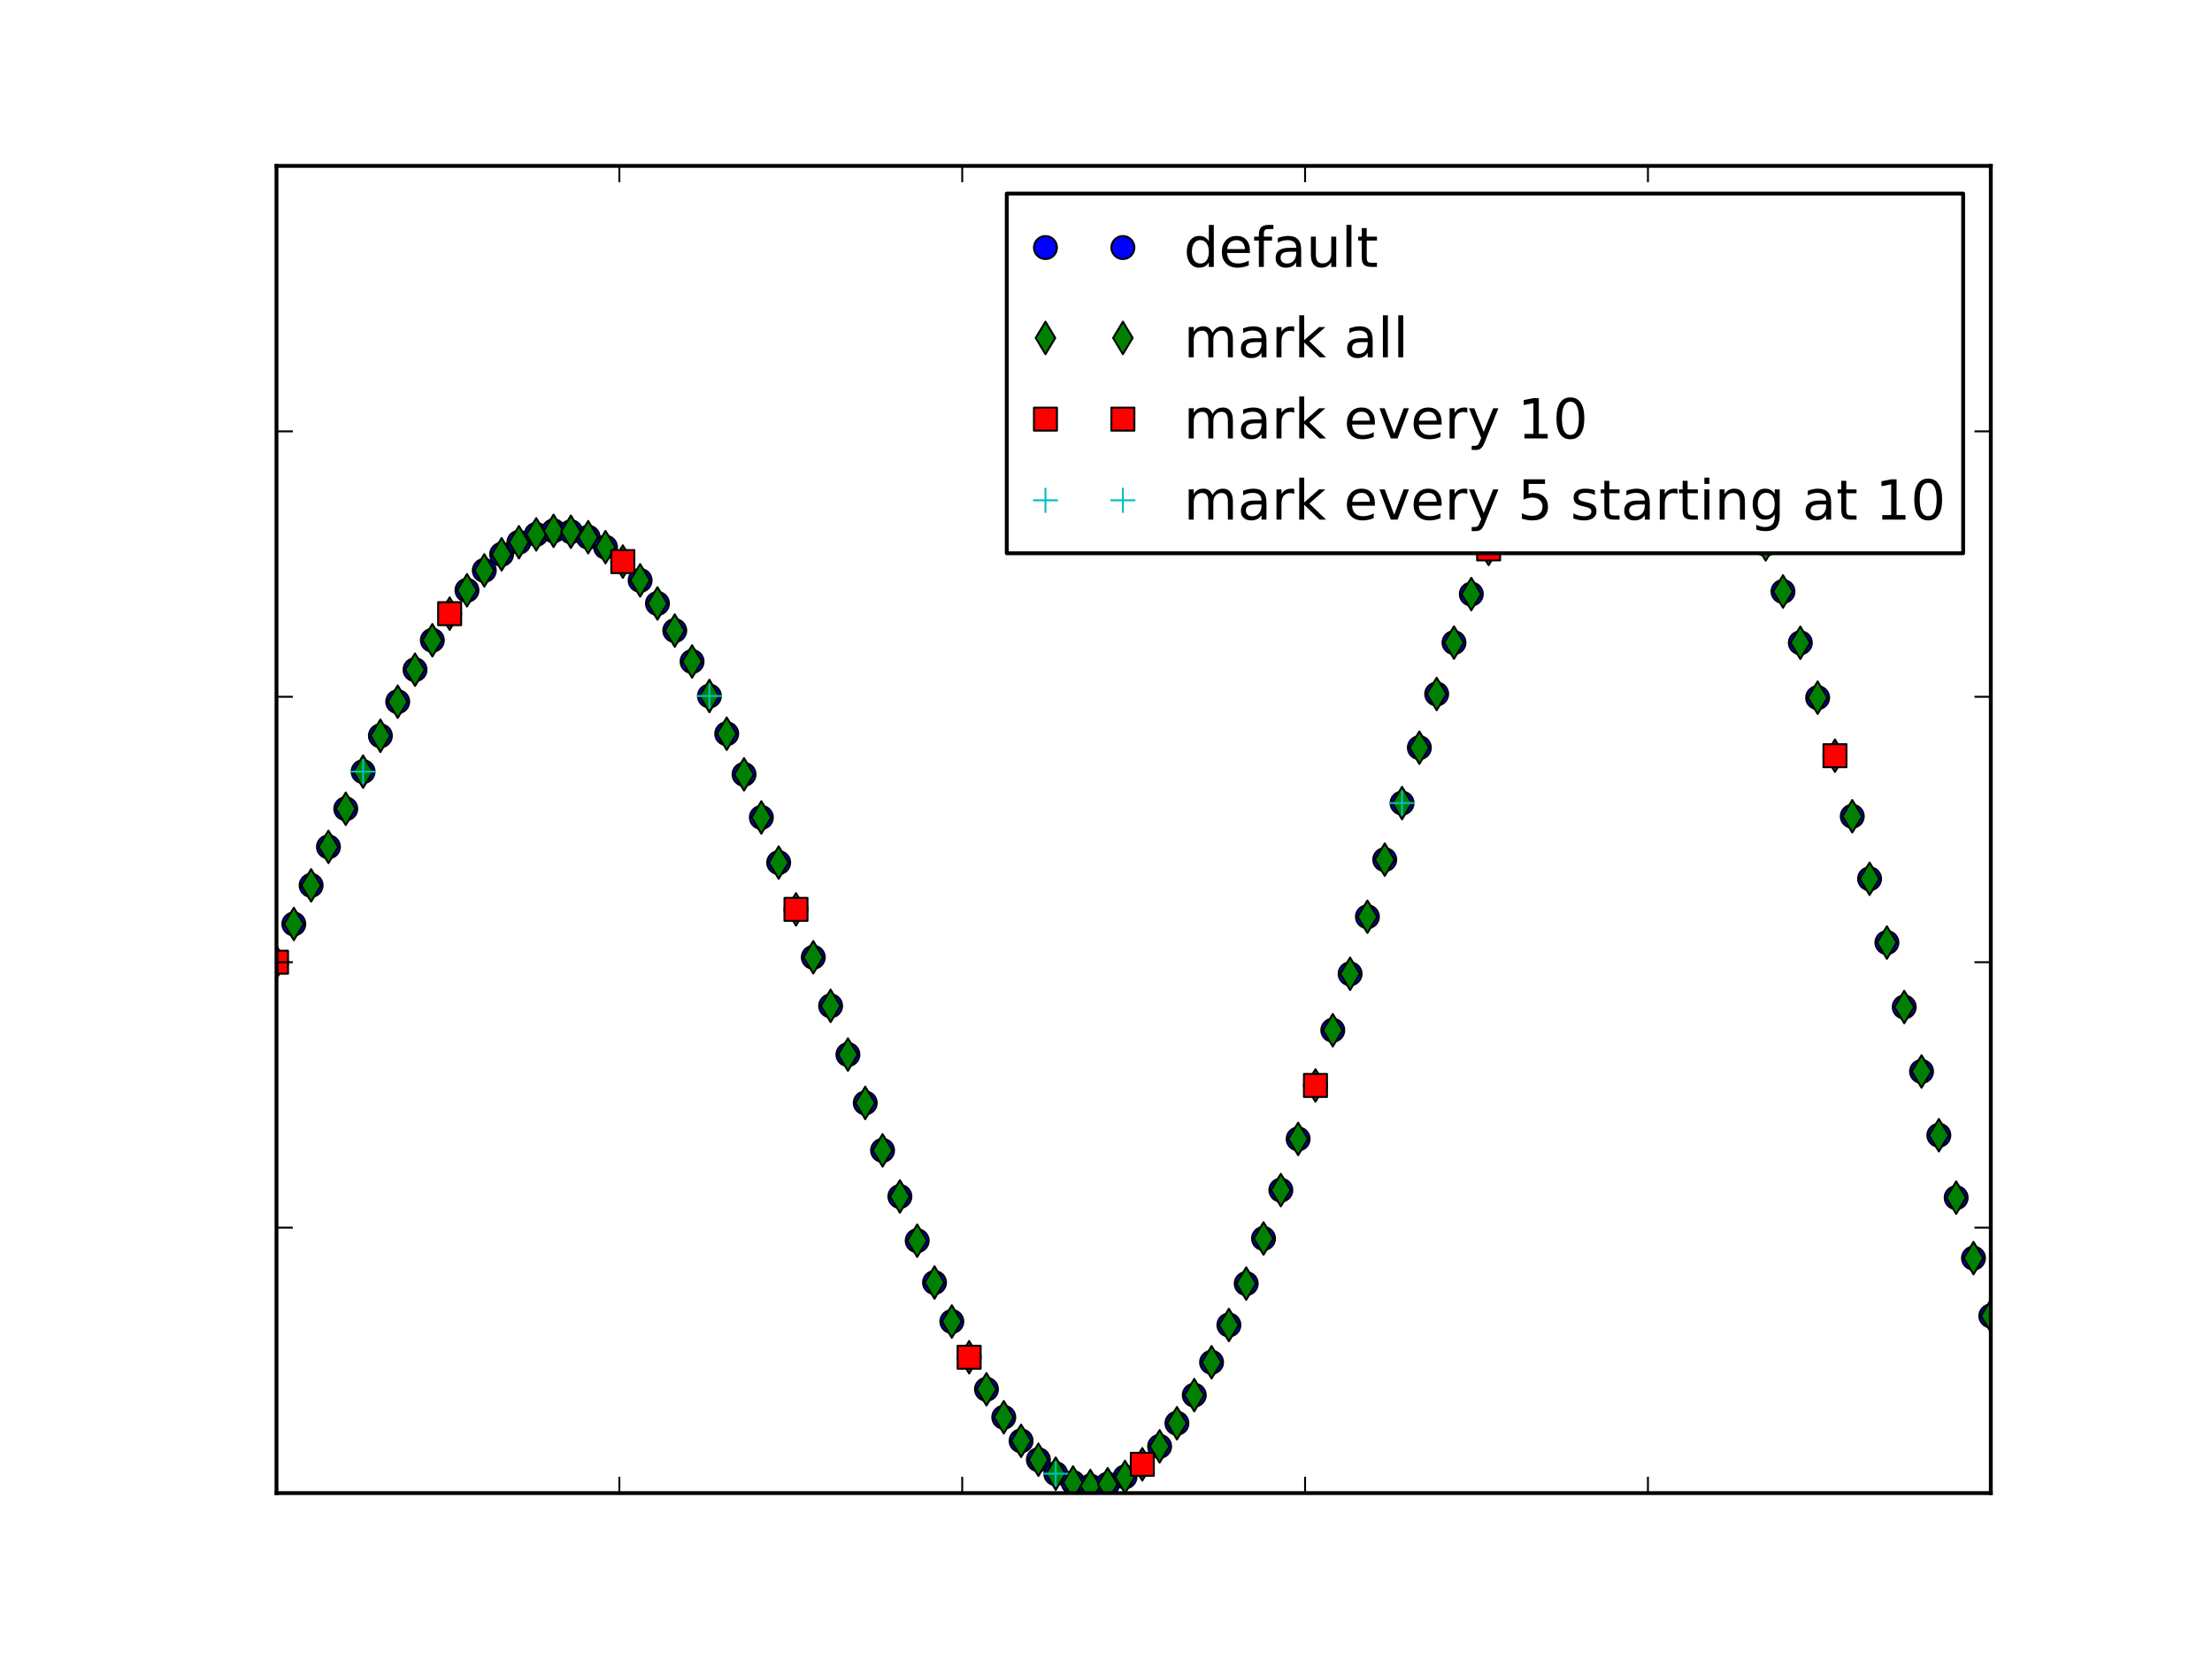 <?xml version="1.0" encoding="utf-8" standalone="no"?>
<!DOCTYPE svg PUBLIC "-//W3C//DTD SVG 1.1//EN"
  "http://www.w3.org/Graphics/SVG/1.1/DTD/svg11.dtd">
<!-- Created with matplotlib (http://matplotlib.org/) -->
<svg height="432pt" version="1.1" viewBox="0 0 576 432" width="576pt" xmlns="http://www.w3.org/2000/svg" xmlns:xlink="http://www.w3.org/1999/xlink">
 <defs>
  <style type="text/css">
*{stroke-linecap:square;stroke-linejoin:round;}
  </style>
 </defs>
 <g id="figure_1">
  <g id="patch_1">
   <path d="
M0 432
L576 432
L576 0
L0 0
z
" style="fill:#ffffff;"/>
  </g>
  <g id="axes_1">
   <g id="patch_2">
    <path d="
M72 388.8
L518.4 388.8
L518.4 43.2
L72 43.2
z
" style="fill:#ffffff;"/>
   </g>
   <g id="line2d_1">
    <defs>
     <path d="
M0 3
C0.796 3 1.559 2.684 2.121 2.121
C2.684 1.559 3 0.796 3 0
C3 -0.796 2.684 -1.559 2.121 -2.121
C1.559 -2.684 0.796 -3 0 -3
C-0.796 -3 -1.559 -2.684 -2.121 -2.121
C-2.684 -1.559 -3 -0.796 -3 0
C-3 0.796 -2.684 1.559 -2.121 2.121
C-1.559 2.684 -0.796 3 0 3
z
" id="m0f54036a79" style="stroke:#000000;stroke-linecap:butt;stroke-width:0.5;"/>
    </defs>
    <g clip-path="url(#p7ff5b81e1d)">
     <use style="fill:#0000ff;stroke:#000000;stroke-linecap:butt;stroke-width:0.5;" x="72.0" xlink:href="#m0f54036a79" y="250.56"/>
     <use style="fill:#0000ff;stroke:#000000;stroke-linecap:butt;stroke-width:0.5;" x="76.509" xlink:href="#m0f54036a79" y="240.604"/>
     <use style="fill:#0000ff;stroke:#000000;stroke-linecap:butt;stroke-width:0.5;" x="81.018" xlink:href="#m0f54036a79" y="230.554"/>
     <use style="fill:#0000ff;stroke:#000000;stroke-linecap:butt;stroke-width:0.5;" x="85.527" xlink:href="#m0f54036a79" y="220.519"/>
     <use style="fill:#0000ff;stroke:#000000;stroke-linecap:butt;stroke-width:0.5;" x="90.036" xlink:href="#m0f54036a79" y="210.608"/>
     <use style="fill:#0000ff;stroke:#000000;stroke-linecap:butt;stroke-width:0.5;" x="94.545" xlink:href="#m0f54036a79" y="200.932"/>
     <use style="fill:#0000ff;stroke:#000000;stroke-linecap:butt;stroke-width:0.5;" x="99.055" xlink:href="#m0f54036a79" y="191.6"/>
     <use style="fill:#0000ff;stroke:#000000;stroke-linecap:butt;stroke-width:0.5;" x="103.564" xlink:href="#m0f54036a79" y="182.719"/>
     <use style="fill:#0000ff;stroke:#000000;stroke-linecap:butt;stroke-width:0.5;" x="108.073" xlink:href="#m0f54036a79" y="174.393"/>
     <use style="fill:#0000ff;stroke:#000000;stroke-linecap:butt;stroke-width:0.5;" x="112.582" xlink:href="#m0f54036a79" y="166.722"/>
     <use style="fill:#0000ff;stroke:#000000;stroke-linecap:butt;stroke-width:0.5;" x="117.091" xlink:href="#m0f54036a79" y="159.799"/>
     <use style="fill:#0000ff;stroke:#000000;stroke-linecap:butt;stroke-width:0.5;" x="121.6" xlink:href="#m0f54036a79" y="153.711"/>
     <use style="fill:#0000ff;stroke:#000000;stroke-linecap:butt;stroke-width:0.5;" x="126.109" xlink:href="#m0f54036a79" y="148.537"/>
     <use style="fill:#0000ff;stroke:#000000;stroke-linecap:butt;stroke-width:0.5;" x="130.618" xlink:href="#m0f54036a79" y="144.347"/>
     <use style="fill:#0000ff;stroke:#000000;stroke-linecap:butt;stroke-width:0.5;" x="135.127" xlink:href="#m0f54036a79" y="141.202"/>
     <use style="fill:#0000ff;stroke:#000000;stroke-linecap:butt;stroke-width:0.5;" x="139.636" xlink:href="#m0f54036a79" y="139.15"/>
     <use style="fill:#0000ff;stroke:#000000;stroke-linecap:butt;stroke-width:0.5;" x="144.145" xlink:href="#m0f54036a79" y="138.232"/>
     <use style="fill:#0000ff;stroke:#000000;stroke-linecap:butt;stroke-width:0.5;" x="148.655" xlink:href="#m0f54036a79" y="138.472"/>
     <use style="fill:#0000ff;stroke:#000000;stroke-linecap:butt;stroke-width:0.5;" x="153.164" xlink:href="#m0f54036a79" y="139.887"/>
     <use style="fill:#0000ff;stroke:#000000;stroke-linecap:butt;stroke-width:0.5;" x="157.673" xlink:href="#m0f54036a79" y="142.478"/>
     <use style="fill:#0000ff;stroke:#000000;stroke-linecap:butt;stroke-width:0.5;" x="162.182" xlink:href="#m0f54036a79" y="146.234"/>
     <use style="fill:#0000ff;stroke:#000000;stroke-linecap:butt;stroke-width:0.5;" x="166.691" xlink:href="#m0f54036a79" y="151.132"/>
     <use style="fill:#0000ff;stroke:#000000;stroke-linecap:butt;stroke-width:0.5;" x="171.2" xlink:href="#m0f54036a79" y="157.136"/>
     <use style="fill:#0000ff;stroke:#000000;stroke-linecap:butt;stroke-width:0.5;" x="175.709" xlink:href="#m0f54036a79" y="164.198"/>
     <use style="fill:#0000ff;stroke:#000000;stroke-linecap:butt;stroke-width:0.5;" x="180.218" xlink:href="#m0f54036a79" y="172.256"/>
     <use style="fill:#0000ff;stroke:#000000;stroke-linecap:butt;stroke-width:0.5;" x="184.727" xlink:href="#m0f54036a79" y="181.24"/>
     <use style="fill:#0000ff;stroke:#000000;stroke-linecap:butt;stroke-width:0.5;" x="189.236" xlink:href="#m0f54036a79" y="191.065"/>
     <use style="fill:#0000ff;stroke:#000000;stroke-linecap:butt;stroke-width:0.5;" x="193.745" xlink:href="#m0f54036a79" y="201.64"/>
     <use style="fill:#0000ff;stroke:#000000;stroke-linecap:butt;stroke-width:0.5;" x="198.255" xlink:href="#m0f54036a79" y="212.863"/>
     <use style="fill:#0000ff;stroke:#000000;stroke-linecap:butt;stroke-width:0.5;" x="202.764" xlink:href="#m0f54036a79" y="224.622"/>
     <use style="fill:#0000ff;stroke:#000000;stroke-linecap:butt;stroke-width:0.5;" x="207.273" xlink:href="#m0f54036a79" y="236.802"/>
     <use style="fill:#0000ff;stroke:#000000;stroke-linecap:butt;stroke-width:0.5;" x="211.782" xlink:href="#m0f54036a79" y="249.279"/>
     <use style="fill:#0000ff;stroke:#000000;stroke-linecap:butt;stroke-width:0.5;" x="216.291" xlink:href="#m0f54036a79" y="261.925"/>
     <use style="fill:#0000ff;stroke:#000000;stroke-linecap:butt;stroke-width:0.5;" x="220.8" xlink:href="#m0f54036a79" y="274.609"/>
     <use style="fill:#0000ff;stroke:#000000;stroke-linecap:butt;stroke-width:0.5;" x="225.309" xlink:href="#m0f54036a79" y="287.198"/>
     <use style="fill:#0000ff;stroke:#000000;stroke-linecap:butt;stroke-width:0.5;" x="229.818" xlink:href="#m0f54036a79" y="299.56"/>
     <use style="fill:#0000ff;stroke:#000000;stroke-linecap:butt;stroke-width:0.5;" x="234.327" xlink:href="#m0f54036a79" y="311.561"/>
     <use style="fill:#0000ff;stroke:#000000;stroke-linecap:butt;stroke-width:0.5;" x="238.836" xlink:href="#m0f54036a79" y="323.072"/>
     <use style="fill:#0000ff;stroke:#000000;stroke-linecap:butt;stroke-width:0.5;" x="243.345" xlink:href="#m0f54036a79" y="333.965"/>
     <use style="fill:#0000ff;stroke:#000000;stroke-linecap:butt;stroke-width:0.5;" x="247.855" xlink:href="#m0f54036a79" y="344.121"/>
     <use style="fill:#0000ff;stroke:#000000;stroke-linecap:butt;stroke-width:0.5;" x="252.364" xlink:href="#m0f54036a79" y="353.423"/>
     <use style="fill:#0000ff;stroke:#000000;stroke-linecap:butt;stroke-width:0.5;" x="256.873" xlink:href="#m0f54036a79" y="361.766"/>
     <use style="fill:#0000ff;stroke:#000000;stroke-linecap:butt;stroke-width:0.5;" x="261.382" xlink:href="#m0f54036a79" y="369.052"/>
     <use style="fill:#0000ff;stroke:#000000;stroke-linecap:butt;stroke-width:0.5;" x="265.891" xlink:href="#m0f54036a79" y="375.192"/>
     <use style="fill:#0000ff;stroke:#000000;stroke-linecap:butt;stroke-width:0.5;" x="270.4" xlink:href="#m0f54036a79" y="380.111"/>
     <use style="fill:#0000ff;stroke:#000000;stroke-linecap:butt;stroke-width:0.5;" x="274.909" xlink:href="#m0f54036a79" y="383.744"/>
     <use style="fill:#0000ff;stroke:#000000;stroke-linecap:butt;stroke-width:0.5;" x="279.418" xlink:href="#m0f54036a79" y="386.039"/>
     <use style="fill:#0000ff;stroke:#000000;stroke-linecap:butt;stroke-width:0.5;" x="283.927" xlink:href="#m0f54036a79" y="386.959"/>
     <use style="fill:#0000ff;stroke:#000000;stroke-linecap:butt;stroke-width:0.5;" x="288.436" xlink:href="#m0f54036a79" y="386.48"/>
     <use style="fill:#0000ff;stroke:#000000;stroke-linecap:butt;stroke-width:0.5;" x="292.945" xlink:href="#m0f54036a79" y="384.593"/>
     <use style="fill:#0000ff;stroke:#000000;stroke-linecap:butt;stroke-width:0.5;" x="297.455" xlink:href="#m0f54036a79" y="381.302"/>
     <use style="fill:#0000ff;stroke:#000000;stroke-linecap:butt;stroke-width:0.5;" x="301.964" xlink:href="#m0f54036a79" y="376.629"/>
     <use style="fill:#0000ff;stroke:#000000;stroke-linecap:butt;stroke-width:0.5;" x="306.473" xlink:href="#m0f54036a79" y="370.608"/>
     <use style="fill:#0000ff;stroke:#000000;stroke-linecap:butt;stroke-width:0.5;" x="310.982" xlink:href="#m0f54036a79" y="363.288"/>
     <use style="fill:#0000ff;stroke:#000000;stroke-linecap:butt;stroke-width:0.5;" x="315.491" xlink:href="#m0f54036a79" y="354.734"/>
     <use style="fill:#0000ff;stroke:#000000;stroke-linecap:butt;stroke-width:0.5;" x="320.0" xlink:href="#m0f54036a79" y="345.023"/>
     <use style="fill:#0000ff;stroke:#000000;stroke-linecap:butt;stroke-width:0.5;" x="324.509" xlink:href="#m0f54036a79" y="334.244"/>
     <use style="fill:#0000ff;stroke:#000000;stroke-linecap:butt;stroke-width:0.5;" x="329.018" xlink:href="#m0f54036a79" y="322.5"/>
     <use style="fill:#0000ff;stroke:#000000;stroke-linecap:butt;stroke-width:0.5;" x="333.527" xlink:href="#m0f54036a79" y="309.903"/>
     <use style="fill:#0000ff;stroke:#000000;stroke-linecap:butt;stroke-width:0.5;" x="338.036" xlink:href="#m0f54036a79" y="296.577"/>
     <use style="fill:#0000ff;stroke:#000000;stroke-linecap:butt;stroke-width:0.5;" x="342.545" xlink:href="#m0f54036a79" y="282.653"/>
     <use style="fill:#0000ff;stroke:#000000;stroke-linecap:butt;stroke-width:0.5;" x="347.055" xlink:href="#m0f54036a79" y="268.271"/>
     <use style="fill:#0000ff;stroke:#000000;stroke-linecap:butt;stroke-width:0.5;" x="351.564" xlink:href="#m0f54036a79" y="253.576"/>
     <use style="fill:#0000ff;stroke:#000000;stroke-linecap:butt;stroke-width:0.5;" x="356.073" xlink:href="#m0f54036a79" y="238.717"/>
     <use style="fill:#0000ff;stroke:#000000;stroke-linecap:butt;stroke-width:0.5;" x="360.582" xlink:href="#m0f54036a79" y="223.848"/>
     <use style="fill:#0000ff;stroke:#000000;stroke-linecap:butt;stroke-width:0.5;" x="365.091" xlink:href="#m0f54036a79" y="209.122"/>
     <use style="fill:#0000ff;stroke:#000000;stroke-linecap:butt;stroke-width:0.5;" x="369.6" xlink:href="#m0f54036a79" y="194.693"/>
     <use style="fill:#0000ff;stroke:#000000;stroke-linecap:butt;stroke-width:0.5;" x="374.109" xlink:href="#m0f54036a79" y="180.714"/>
     <use style="fill:#0000ff;stroke:#000000;stroke-linecap:butt;stroke-width:0.5;" x="378.618" xlink:href="#m0f54036a79" y="167.334"/>
     <use style="fill:#0000ff;stroke:#000000;stroke-linecap:butt;stroke-width:0.5;" x="383.127" xlink:href="#m0f54036a79" y="154.696"/>
     <use style="fill:#0000ff;stroke:#000000;stroke-linecap:butt;stroke-width:0.5;" x="387.636" xlink:href="#m0f54036a79" y="142.937"/>
     <use style="fill:#0000ff;stroke:#000000;stroke-linecap:butt;stroke-width:0.5;" x="392.145" xlink:href="#m0f54036a79" y="132.187"/>
     <use style="fill:#0000ff;stroke:#000000;stroke-linecap:butt;stroke-width:0.5;" x="396.655" xlink:href="#m0f54036a79" y="122.565"/>
     <use style="fill:#0000ff;stroke:#000000;stroke-linecap:butt;stroke-width:0.5;" x="401.164" xlink:href="#m0f54036a79" y="114.18"/>
     <use style="fill:#0000ff;stroke:#000000;stroke-linecap:butt;stroke-width:0.5;" x="405.673" xlink:href="#m0f54036a79" y="107.13"/>
     <use style="fill:#0000ff;stroke:#000000;stroke-linecap:butt;stroke-width:0.5;" x="410.182" xlink:href="#m0f54036a79" y="101.497"/>
     <use style="fill:#0000ff;stroke:#000000;stroke-linecap:butt;stroke-width:0.5;" x="414.691" xlink:href="#m0f54036a79" y="97.352"/>
     <use style="fill:#0000ff;stroke:#000000;stroke-linecap:butt;stroke-width:0.5;" x="419.2" xlink:href="#m0f54036a79" y="94.749"/>
     <use style="fill:#0000ff;stroke:#000000;stroke-linecap:butt;stroke-width:0.5;" x="423.709" xlink:href="#m0f54036a79" y="93.727"/>
     <use style="fill:#0000ff;stroke:#000000;stroke-linecap:butt;stroke-width:0.5;" x="428.218" xlink:href="#m0f54036a79" y="94.31"/>
     <use style="fill:#0000ff;stroke:#000000;stroke-linecap:butt;stroke-width:0.5;" x="432.727" xlink:href="#m0f54036a79" y="96.503"/>
     <use style="fill:#0000ff;stroke:#000000;stroke-linecap:butt;stroke-width:0.5;" x="437.236" xlink:href="#m0f54036a79" y="100.297"/>
     <use style="fill:#0000ff;stroke:#000000;stroke-linecap:butt;stroke-width:0.5;" x="441.745" xlink:href="#m0f54036a79" y="105.664"/>
     <use style="fill:#0000ff;stroke:#000000;stroke-linecap:butt;stroke-width:0.5;" x="446.255" xlink:href="#m0f54036a79" y="112.562"/>
     <use style="fill:#0000ff;stroke:#000000;stroke-linecap:butt;stroke-width:0.5;" x="450.764" xlink:href="#m0f54036a79" y="120.929"/>
     <use style="fill:#0000ff;stroke:#000000;stroke-linecap:butt;stroke-width:0.5;" x="455.273" xlink:href="#m0f54036a79" y="130.692"/>
     <use style="fill:#0000ff;stroke:#000000;stroke-linecap:butt;stroke-width:0.5;" x="459.782" xlink:href="#m0f54036a79" y="141.759"/>
     <use style="fill:#0000ff;stroke:#000000;stroke-linecap:butt;stroke-width:0.5;" x="464.291" xlink:href="#m0f54036a79" y="154.025"/>
     <use style="fill:#0000ff;stroke:#000000;stroke-linecap:butt;stroke-width:0.5;" x="468.8" xlink:href="#m0f54036a79" y="167.373"/>
     <use style="fill:#0000ff;stroke:#000000;stroke-linecap:butt;stroke-width:0.5;" x="473.309" xlink:href="#m0f54036a79" y="181.674"/>
     <use style="fill:#0000ff;stroke:#000000;stroke-linecap:butt;stroke-width:0.5;" x="477.818" xlink:href="#m0f54036a79" y="196.785"/>
     <use style="fill:#0000ff;stroke:#000000;stroke-linecap:butt;stroke-width:0.5;" x="482.327" xlink:href="#m0f54036a79" y="212.557"/>
     <use style="fill:#0000ff;stroke:#000000;stroke-linecap:butt;stroke-width:0.5;" x="486.836" xlink:href="#m0f54036a79" y="228.832"/>
     <use style="fill:#0000ff;stroke:#000000;stroke-linecap:butt;stroke-width:0.5;" x="491.345" xlink:href="#m0f54036a79" y="245.446"/>
     <use style="fill:#0000ff;stroke:#000000;stroke-linecap:butt;stroke-width:0.5;" x="495.855" xlink:href="#m0f54036a79" y="262.229"/>
     <use style="fill:#0000ff;stroke:#000000;stroke-linecap:butt;stroke-width:0.5;" x="500.364" xlink:href="#m0f54036a79" y="279.01"/>
     <use style="fill:#0000ff;stroke:#000000;stroke-linecap:butt;stroke-width:0.5;" x="504.873" xlink:href="#m0f54036a79" y="295.615"/>
     <use style="fill:#0000ff;stroke:#000000;stroke-linecap:butt;stroke-width:0.5;" x="509.382" xlink:href="#m0f54036a79" y="311.873"/>
     <use style="fill:#0000ff;stroke:#000000;stroke-linecap:butt;stroke-width:0.5;" x="513.891" xlink:href="#m0f54036a79" y="327.612"/>
     <use style="fill:#0000ff;stroke:#000000;stroke-linecap:butt;stroke-width:0.5;" x="518.4" xlink:href="#m0f54036a79" y="342.668"/>
    </g>
   </g>
   <g id="line2d_2">
    <defs>
     <path d="
M-1.9984e-16 4.243
L2.546 0
L2.44249e-16 -4.243
L-2.546 -8.88178e-16
z
" id="m29be9c3875" style="stroke:#000000;stroke-linecap:butt;stroke-linejoin:miter;stroke-width:0.5;"/>
    </defs>
    <g clip-path="url(#p7ff5b81e1d)">
     <use style="fill:#008000;stroke:#000000;stroke-linecap:butt;stroke-linejoin:miter;stroke-width:0.5;" x="72.0" xlink:href="#m29be9c3875" y="250.56"/>
     <use style="fill:#008000;stroke:#000000;stroke-linecap:butt;stroke-linejoin:miter;stroke-width:0.5;" x="76.509" xlink:href="#m29be9c3875" y="240.604"/>
     <use style="fill:#008000;stroke:#000000;stroke-linecap:butt;stroke-linejoin:miter;stroke-width:0.5;" x="81.018" xlink:href="#m29be9c3875" y="230.554"/>
     <use style="fill:#008000;stroke:#000000;stroke-linecap:butt;stroke-linejoin:miter;stroke-width:0.5;" x="85.527" xlink:href="#m29be9c3875" y="220.519"/>
     <use style="fill:#008000;stroke:#000000;stroke-linecap:butt;stroke-linejoin:miter;stroke-width:0.5;" x="90.036" xlink:href="#m29be9c3875" y="210.608"/>
     <use style="fill:#008000;stroke:#000000;stroke-linecap:butt;stroke-linejoin:miter;stroke-width:0.5;" x="94.545" xlink:href="#m29be9c3875" y="200.932"/>
     <use style="fill:#008000;stroke:#000000;stroke-linecap:butt;stroke-linejoin:miter;stroke-width:0.5;" x="99.055" xlink:href="#m29be9c3875" y="191.6"/>
     <use style="fill:#008000;stroke:#000000;stroke-linecap:butt;stroke-linejoin:miter;stroke-width:0.5;" x="103.564" xlink:href="#m29be9c3875" y="182.719"/>
     <use style="fill:#008000;stroke:#000000;stroke-linecap:butt;stroke-linejoin:miter;stroke-width:0.5;" x="108.073" xlink:href="#m29be9c3875" y="174.393"/>
     <use style="fill:#008000;stroke:#000000;stroke-linecap:butt;stroke-linejoin:miter;stroke-width:0.5;" x="112.582" xlink:href="#m29be9c3875" y="166.722"/>
     <use style="fill:#008000;stroke:#000000;stroke-linecap:butt;stroke-linejoin:miter;stroke-width:0.5;" x="117.091" xlink:href="#m29be9c3875" y="159.799"/>
     <use style="fill:#008000;stroke:#000000;stroke-linecap:butt;stroke-linejoin:miter;stroke-width:0.5;" x="121.6" xlink:href="#m29be9c3875" y="153.711"/>
     <use style="fill:#008000;stroke:#000000;stroke-linecap:butt;stroke-linejoin:miter;stroke-width:0.5;" x="126.109" xlink:href="#m29be9c3875" y="148.537"/>
     <use style="fill:#008000;stroke:#000000;stroke-linecap:butt;stroke-linejoin:miter;stroke-width:0.5;" x="130.618" xlink:href="#m29be9c3875" y="144.347"/>
     <use style="fill:#008000;stroke:#000000;stroke-linecap:butt;stroke-linejoin:miter;stroke-width:0.5;" x="135.127" xlink:href="#m29be9c3875" y="141.202"/>
     <use style="fill:#008000;stroke:#000000;stroke-linecap:butt;stroke-linejoin:miter;stroke-width:0.5;" x="139.636" xlink:href="#m29be9c3875" y="139.15"/>
     <use style="fill:#008000;stroke:#000000;stroke-linecap:butt;stroke-linejoin:miter;stroke-width:0.5;" x="144.145" xlink:href="#m29be9c3875" y="138.232"/>
     <use style="fill:#008000;stroke:#000000;stroke-linecap:butt;stroke-linejoin:miter;stroke-width:0.5;" x="148.655" xlink:href="#m29be9c3875" y="138.472"/>
     <use style="fill:#008000;stroke:#000000;stroke-linecap:butt;stroke-linejoin:miter;stroke-width:0.5;" x="153.164" xlink:href="#m29be9c3875" y="139.887"/>
     <use style="fill:#008000;stroke:#000000;stroke-linecap:butt;stroke-linejoin:miter;stroke-width:0.5;" x="157.673" xlink:href="#m29be9c3875" y="142.478"/>
     <use style="fill:#008000;stroke:#000000;stroke-linecap:butt;stroke-linejoin:miter;stroke-width:0.5;" x="162.182" xlink:href="#m29be9c3875" y="146.234"/>
     <use style="fill:#008000;stroke:#000000;stroke-linecap:butt;stroke-linejoin:miter;stroke-width:0.5;" x="166.691" xlink:href="#m29be9c3875" y="151.132"/>
     <use style="fill:#008000;stroke:#000000;stroke-linecap:butt;stroke-linejoin:miter;stroke-width:0.5;" x="171.2" xlink:href="#m29be9c3875" y="157.136"/>
     <use style="fill:#008000;stroke:#000000;stroke-linecap:butt;stroke-linejoin:miter;stroke-width:0.5;" x="175.709" xlink:href="#m29be9c3875" y="164.198"/>
     <use style="fill:#008000;stroke:#000000;stroke-linecap:butt;stroke-linejoin:miter;stroke-width:0.5;" x="180.218" xlink:href="#m29be9c3875" y="172.256"/>
     <use style="fill:#008000;stroke:#000000;stroke-linecap:butt;stroke-linejoin:miter;stroke-width:0.5;" x="184.727" xlink:href="#m29be9c3875" y="181.24"/>
     <use style="fill:#008000;stroke:#000000;stroke-linecap:butt;stroke-linejoin:miter;stroke-width:0.5;" x="189.236" xlink:href="#m29be9c3875" y="191.065"/>
     <use style="fill:#008000;stroke:#000000;stroke-linecap:butt;stroke-linejoin:miter;stroke-width:0.5;" x="193.745" xlink:href="#m29be9c3875" y="201.64"/>
     <use style="fill:#008000;stroke:#000000;stroke-linecap:butt;stroke-linejoin:miter;stroke-width:0.5;" x="198.255" xlink:href="#m29be9c3875" y="212.863"/>
     <use style="fill:#008000;stroke:#000000;stroke-linecap:butt;stroke-linejoin:miter;stroke-width:0.5;" x="202.764" xlink:href="#m29be9c3875" y="224.622"/>
     <use style="fill:#008000;stroke:#000000;stroke-linecap:butt;stroke-linejoin:miter;stroke-width:0.5;" x="207.273" xlink:href="#m29be9c3875" y="236.802"/>
     <use style="fill:#008000;stroke:#000000;stroke-linecap:butt;stroke-linejoin:miter;stroke-width:0.5;" x="211.782" xlink:href="#m29be9c3875" y="249.279"/>
     <use style="fill:#008000;stroke:#000000;stroke-linecap:butt;stroke-linejoin:miter;stroke-width:0.5;" x="216.291" xlink:href="#m29be9c3875" y="261.925"/>
     <use style="fill:#008000;stroke:#000000;stroke-linecap:butt;stroke-linejoin:miter;stroke-width:0.5;" x="220.8" xlink:href="#m29be9c3875" y="274.609"/>
     <use style="fill:#008000;stroke:#000000;stroke-linecap:butt;stroke-linejoin:miter;stroke-width:0.5;" x="225.309" xlink:href="#m29be9c3875" y="287.198"/>
     <use style="fill:#008000;stroke:#000000;stroke-linecap:butt;stroke-linejoin:miter;stroke-width:0.5;" x="229.818" xlink:href="#m29be9c3875" y="299.56"/>
     <use style="fill:#008000;stroke:#000000;stroke-linecap:butt;stroke-linejoin:miter;stroke-width:0.5;" x="234.327" xlink:href="#m29be9c3875" y="311.561"/>
     <use style="fill:#008000;stroke:#000000;stroke-linecap:butt;stroke-linejoin:miter;stroke-width:0.5;" x="238.836" xlink:href="#m29be9c3875" y="323.072"/>
     <use style="fill:#008000;stroke:#000000;stroke-linecap:butt;stroke-linejoin:miter;stroke-width:0.5;" x="243.345" xlink:href="#m29be9c3875" y="333.965"/>
     <use style="fill:#008000;stroke:#000000;stroke-linecap:butt;stroke-linejoin:miter;stroke-width:0.5;" x="247.855" xlink:href="#m29be9c3875" y="344.121"/>
     <use style="fill:#008000;stroke:#000000;stroke-linecap:butt;stroke-linejoin:miter;stroke-width:0.5;" x="252.364" xlink:href="#m29be9c3875" y="353.423"/>
     <use style="fill:#008000;stroke:#000000;stroke-linecap:butt;stroke-linejoin:miter;stroke-width:0.5;" x="256.873" xlink:href="#m29be9c3875" y="361.766"/>
     <use style="fill:#008000;stroke:#000000;stroke-linecap:butt;stroke-linejoin:miter;stroke-width:0.5;" x="261.382" xlink:href="#m29be9c3875" y="369.052"/>
     <use style="fill:#008000;stroke:#000000;stroke-linecap:butt;stroke-linejoin:miter;stroke-width:0.5;" x="265.891" xlink:href="#m29be9c3875" y="375.192"/>
     <use style="fill:#008000;stroke:#000000;stroke-linecap:butt;stroke-linejoin:miter;stroke-width:0.5;" x="270.4" xlink:href="#m29be9c3875" y="380.111"/>
     <use style="fill:#008000;stroke:#000000;stroke-linecap:butt;stroke-linejoin:miter;stroke-width:0.5;" x="274.909" xlink:href="#m29be9c3875" y="383.744"/>
     <use style="fill:#008000;stroke:#000000;stroke-linecap:butt;stroke-linejoin:miter;stroke-width:0.5;" x="279.418" xlink:href="#m29be9c3875" y="386.039"/>
     <use style="fill:#008000;stroke:#000000;stroke-linecap:butt;stroke-linejoin:miter;stroke-width:0.5;" x="283.927" xlink:href="#m29be9c3875" y="386.959"/>
     <use style="fill:#008000;stroke:#000000;stroke-linecap:butt;stroke-linejoin:miter;stroke-width:0.5;" x="288.436" xlink:href="#m29be9c3875" y="386.48"/>
     <use style="fill:#008000;stroke:#000000;stroke-linecap:butt;stroke-linejoin:miter;stroke-width:0.5;" x="292.945" xlink:href="#m29be9c3875" y="384.593"/>
     <use style="fill:#008000;stroke:#000000;stroke-linecap:butt;stroke-linejoin:miter;stroke-width:0.5;" x="297.455" xlink:href="#m29be9c3875" y="381.302"/>
     <use style="fill:#008000;stroke:#000000;stroke-linecap:butt;stroke-linejoin:miter;stroke-width:0.5;" x="301.964" xlink:href="#m29be9c3875" y="376.629"/>
     <use style="fill:#008000;stroke:#000000;stroke-linecap:butt;stroke-linejoin:miter;stroke-width:0.5;" x="306.473" xlink:href="#m29be9c3875" y="370.608"/>
     <use style="fill:#008000;stroke:#000000;stroke-linecap:butt;stroke-linejoin:miter;stroke-width:0.5;" x="310.982" xlink:href="#m29be9c3875" y="363.288"/>
     <use style="fill:#008000;stroke:#000000;stroke-linecap:butt;stroke-linejoin:miter;stroke-width:0.5;" x="315.491" xlink:href="#m29be9c3875" y="354.734"/>
     <use style="fill:#008000;stroke:#000000;stroke-linecap:butt;stroke-linejoin:miter;stroke-width:0.5;" x="320.0" xlink:href="#m29be9c3875" y="345.023"/>
     <use style="fill:#008000;stroke:#000000;stroke-linecap:butt;stroke-linejoin:miter;stroke-width:0.5;" x="324.509" xlink:href="#m29be9c3875" y="334.244"/>
     <use style="fill:#008000;stroke:#000000;stroke-linecap:butt;stroke-linejoin:miter;stroke-width:0.5;" x="329.018" xlink:href="#m29be9c3875" y="322.5"/>
     <use style="fill:#008000;stroke:#000000;stroke-linecap:butt;stroke-linejoin:miter;stroke-width:0.5;" x="333.527" xlink:href="#m29be9c3875" y="309.903"/>
     <use style="fill:#008000;stroke:#000000;stroke-linecap:butt;stroke-linejoin:miter;stroke-width:0.5;" x="338.036" xlink:href="#m29be9c3875" y="296.577"/>
     <use style="fill:#008000;stroke:#000000;stroke-linecap:butt;stroke-linejoin:miter;stroke-width:0.5;" x="342.545" xlink:href="#m29be9c3875" y="282.653"/>
     <use style="fill:#008000;stroke:#000000;stroke-linecap:butt;stroke-linejoin:miter;stroke-width:0.5;" x="347.055" xlink:href="#m29be9c3875" y="268.271"/>
     <use style="fill:#008000;stroke:#000000;stroke-linecap:butt;stroke-linejoin:miter;stroke-width:0.5;" x="351.564" xlink:href="#m29be9c3875" y="253.576"/>
     <use style="fill:#008000;stroke:#000000;stroke-linecap:butt;stroke-linejoin:miter;stroke-width:0.5;" x="356.073" xlink:href="#m29be9c3875" y="238.717"/>
     <use style="fill:#008000;stroke:#000000;stroke-linecap:butt;stroke-linejoin:miter;stroke-width:0.5;" x="360.582" xlink:href="#m29be9c3875" y="223.848"/>
     <use style="fill:#008000;stroke:#000000;stroke-linecap:butt;stroke-linejoin:miter;stroke-width:0.5;" x="365.091" xlink:href="#m29be9c3875" y="209.122"/>
     <use style="fill:#008000;stroke:#000000;stroke-linecap:butt;stroke-linejoin:miter;stroke-width:0.5;" x="369.6" xlink:href="#m29be9c3875" y="194.693"/>
     <use style="fill:#008000;stroke:#000000;stroke-linecap:butt;stroke-linejoin:miter;stroke-width:0.5;" x="374.109" xlink:href="#m29be9c3875" y="180.714"/>
     <use style="fill:#008000;stroke:#000000;stroke-linecap:butt;stroke-linejoin:miter;stroke-width:0.5;" x="378.618" xlink:href="#m29be9c3875" y="167.334"/>
     <use style="fill:#008000;stroke:#000000;stroke-linecap:butt;stroke-linejoin:miter;stroke-width:0.5;" x="383.127" xlink:href="#m29be9c3875" y="154.696"/>
     <use style="fill:#008000;stroke:#000000;stroke-linecap:butt;stroke-linejoin:miter;stroke-width:0.5;" x="387.636" xlink:href="#m29be9c3875" y="142.937"/>
     <use style="fill:#008000;stroke:#000000;stroke-linecap:butt;stroke-linejoin:miter;stroke-width:0.5;" x="392.145" xlink:href="#m29be9c3875" y="132.187"/>
     <use style="fill:#008000;stroke:#000000;stroke-linecap:butt;stroke-linejoin:miter;stroke-width:0.5;" x="396.655" xlink:href="#m29be9c3875" y="122.565"/>
     <use style="fill:#008000;stroke:#000000;stroke-linecap:butt;stroke-linejoin:miter;stroke-width:0.5;" x="401.164" xlink:href="#m29be9c3875" y="114.18"/>
     <use style="fill:#008000;stroke:#000000;stroke-linecap:butt;stroke-linejoin:miter;stroke-width:0.5;" x="405.673" xlink:href="#m29be9c3875" y="107.13"/>
     <use style="fill:#008000;stroke:#000000;stroke-linecap:butt;stroke-linejoin:miter;stroke-width:0.5;" x="410.182" xlink:href="#m29be9c3875" y="101.497"/>
     <use style="fill:#008000;stroke:#000000;stroke-linecap:butt;stroke-linejoin:miter;stroke-width:0.5;" x="414.691" xlink:href="#m29be9c3875" y="97.352"/>
     <use style="fill:#008000;stroke:#000000;stroke-linecap:butt;stroke-linejoin:miter;stroke-width:0.5;" x="419.2" xlink:href="#m29be9c3875" y="94.749"/>
     <use style="fill:#008000;stroke:#000000;stroke-linecap:butt;stroke-linejoin:miter;stroke-width:0.5;" x="423.709" xlink:href="#m29be9c3875" y="93.727"/>
     <use style="fill:#008000;stroke:#000000;stroke-linecap:butt;stroke-linejoin:miter;stroke-width:0.5;" x="428.218" xlink:href="#m29be9c3875" y="94.31"/>
     <use style="fill:#008000;stroke:#000000;stroke-linecap:butt;stroke-linejoin:miter;stroke-width:0.5;" x="432.727" xlink:href="#m29be9c3875" y="96.503"/>
     <use style="fill:#008000;stroke:#000000;stroke-linecap:butt;stroke-linejoin:miter;stroke-width:0.5;" x="437.236" xlink:href="#m29be9c3875" y="100.297"/>
     <use style="fill:#008000;stroke:#000000;stroke-linecap:butt;stroke-linejoin:miter;stroke-width:0.5;" x="441.745" xlink:href="#m29be9c3875" y="105.664"/>
     <use style="fill:#008000;stroke:#000000;stroke-linecap:butt;stroke-linejoin:miter;stroke-width:0.5;" x="446.255" xlink:href="#m29be9c3875" y="112.562"/>
     <use style="fill:#008000;stroke:#000000;stroke-linecap:butt;stroke-linejoin:miter;stroke-width:0.5;" x="450.764" xlink:href="#m29be9c3875" y="120.929"/>
     <use style="fill:#008000;stroke:#000000;stroke-linecap:butt;stroke-linejoin:miter;stroke-width:0.5;" x="455.273" xlink:href="#m29be9c3875" y="130.692"/>
     <use style="fill:#008000;stroke:#000000;stroke-linecap:butt;stroke-linejoin:miter;stroke-width:0.5;" x="459.782" xlink:href="#m29be9c3875" y="141.759"/>
     <use style="fill:#008000;stroke:#000000;stroke-linecap:butt;stroke-linejoin:miter;stroke-width:0.5;" x="464.291" xlink:href="#m29be9c3875" y="154.025"/>
     <use style="fill:#008000;stroke:#000000;stroke-linecap:butt;stroke-linejoin:miter;stroke-width:0.5;" x="468.8" xlink:href="#m29be9c3875" y="167.373"/>
     <use style="fill:#008000;stroke:#000000;stroke-linecap:butt;stroke-linejoin:miter;stroke-width:0.5;" x="473.309" xlink:href="#m29be9c3875" y="181.674"/>
     <use style="fill:#008000;stroke:#000000;stroke-linecap:butt;stroke-linejoin:miter;stroke-width:0.5;" x="477.818" xlink:href="#m29be9c3875" y="196.785"/>
     <use style="fill:#008000;stroke:#000000;stroke-linecap:butt;stroke-linejoin:miter;stroke-width:0.5;" x="482.327" xlink:href="#m29be9c3875" y="212.557"/>
     <use style="fill:#008000;stroke:#000000;stroke-linecap:butt;stroke-linejoin:miter;stroke-width:0.5;" x="486.836" xlink:href="#m29be9c3875" y="228.832"/>
     <use style="fill:#008000;stroke:#000000;stroke-linecap:butt;stroke-linejoin:miter;stroke-width:0.5;" x="491.345" xlink:href="#m29be9c3875" y="245.446"/>
     <use style="fill:#008000;stroke:#000000;stroke-linecap:butt;stroke-linejoin:miter;stroke-width:0.5;" x="495.855" xlink:href="#m29be9c3875" y="262.229"/>
     <use style="fill:#008000;stroke:#000000;stroke-linecap:butt;stroke-linejoin:miter;stroke-width:0.5;" x="500.364" xlink:href="#m29be9c3875" y="279.01"/>
     <use style="fill:#008000;stroke:#000000;stroke-linecap:butt;stroke-linejoin:miter;stroke-width:0.5;" x="504.873" xlink:href="#m29be9c3875" y="295.615"/>
     <use style="fill:#008000;stroke:#000000;stroke-linecap:butt;stroke-linejoin:miter;stroke-width:0.5;" x="509.382" xlink:href="#m29be9c3875" y="311.873"/>
     <use style="fill:#008000;stroke:#000000;stroke-linecap:butt;stroke-linejoin:miter;stroke-width:0.5;" x="513.891" xlink:href="#m29be9c3875" y="327.612"/>
     <use style="fill:#008000;stroke:#000000;stroke-linecap:butt;stroke-linejoin:miter;stroke-width:0.5;" x="518.4" xlink:href="#m29be9c3875" y="342.668"/>
    </g>
   </g>
   <g id="line2d_3">
    <defs>
     <path d="
M-3 3
L3 3
L3 -3
L-3 -3
z
" id="m4f1de7e098" style="stroke:#000000;stroke-linecap:butt;stroke-linejoin:miter;stroke-width:0.5;"/>
    </defs>
    <g clip-path="url(#p7ff5b81e1d)">
     <use style="fill:#ff0000;stroke:#000000;stroke-linecap:butt;stroke-linejoin:miter;stroke-width:0.5;" x="72.0" xlink:href="#m4f1de7e098" y="250.56"/>
     <use style="fill:#ff0000;stroke:#000000;stroke-linecap:butt;stroke-linejoin:miter;stroke-width:0.5;" x="117.091" xlink:href="#m4f1de7e098" y="159.799"/>
     <use style="fill:#ff0000;stroke:#000000;stroke-linecap:butt;stroke-linejoin:miter;stroke-width:0.5;" x="162.182" xlink:href="#m4f1de7e098" y="146.234"/>
     <use style="fill:#ff0000;stroke:#000000;stroke-linecap:butt;stroke-linejoin:miter;stroke-width:0.5;" x="207.273" xlink:href="#m4f1de7e098" y="236.802"/>
     <use style="fill:#ff0000;stroke:#000000;stroke-linecap:butt;stroke-linejoin:miter;stroke-width:0.5;" x="252.364" xlink:href="#m4f1de7e098" y="353.423"/>
     <use style="fill:#ff0000;stroke:#000000;stroke-linecap:butt;stroke-linejoin:miter;stroke-width:0.5;" x="297.455" xlink:href="#m4f1de7e098" y="381.302"/>
     <use style="fill:#ff0000;stroke:#000000;stroke-linecap:butt;stroke-linejoin:miter;stroke-width:0.5;" x="342.545" xlink:href="#m4f1de7e098" y="282.653"/>
     <use style="fill:#ff0000;stroke:#000000;stroke-linecap:butt;stroke-linejoin:miter;stroke-width:0.5;" x="387.636" xlink:href="#m4f1de7e098" y="142.937"/>
     <use style="fill:#ff0000;stroke:#000000;stroke-linecap:butt;stroke-linejoin:miter;stroke-width:0.5;" x="432.727" xlink:href="#m4f1de7e098" y="96.503"/>
     <use style="fill:#ff0000;stroke:#000000;stroke-linecap:butt;stroke-linejoin:miter;stroke-width:0.5;" x="477.818" xlink:href="#m4f1de7e098" y="196.785"/>
    </g>
   </g>
   <g id="line2d_4">
    <defs>
     <path d="
M-3 0
L3 0
M0 3
L0 -3" id="m28bd70cc20" style="stroke:#00bfbf;stroke-linecap:butt;stroke-width:0.5;"/>
    </defs>
    <g clip-path="url(#p7ff5b81e1d)">
     <use style="fill:#00bfbf;stroke:#00bfbf;stroke-linecap:butt;stroke-width:0.5;" x="94.545" xlink:href="#m28bd70cc20" y="200.932"/>
     <use style="fill:#00bfbf;stroke:#00bfbf;stroke-linecap:butt;stroke-width:0.5;" x="184.727" xlink:href="#m28bd70cc20" y="181.24"/>
     <use style="fill:#00bfbf;stroke:#00bfbf;stroke-linecap:butt;stroke-width:0.5;" x="274.909" xlink:href="#m28bd70cc20" y="383.744"/>
     <use style="fill:#00bfbf;stroke:#00bfbf;stroke-linecap:butt;stroke-width:0.5;" x="365.091" xlink:href="#m28bd70cc20" y="209.122"/>
     <use style="fill:#00bfbf;stroke:#00bfbf;stroke-linecap:butt;stroke-width:0.5;" x="455.273" xlink:href="#m28bd70cc20" y="130.692"/>
    </g>
   </g>
   <g id="matplotlib.axis_1">
    <g id="xtick_1">
     <g id="line2d_5">
      <defs>
       <path d="
M0 0
L0 -4" id="mcb557df647" style="stroke:#000000;stroke-linecap:butt;stroke-width:0.5;"/>
      </defs>
      <g>
       <use style="stroke:#000000;stroke-linecap:butt;stroke-width:0.5;" x="72.0" xlink:href="#mcb557df647" y="388.8"/>
      </g>
     </g>
     <g id="line2d_6">
      <defs>
       <path d="
M0 0
L0 4" id="mdad270ee8e" style="stroke:#000000;stroke-linecap:butt;stroke-width:0.5;"/>
      </defs>
      <g>
       <use style="stroke:#000000;stroke-linecap:butt;stroke-width:0.5;" x="72.0" xlink:href="#mdad270ee8e" y="43.2"/>
      </g>
     </g>
    </g>
    <g id="xtick_2">
     <g id="line2d_7">
      <g>
       <use style="stroke:#000000;stroke-linecap:butt;stroke-width:0.5;" x="161.28" xlink:href="#mcb557df647" y="388.8"/>
      </g>
     </g>
     <g id="line2d_8">
      <g>
       <use style="stroke:#000000;stroke-linecap:butt;stroke-width:0.5;" x="161.28" xlink:href="#mdad270ee8e" y="43.2"/>
      </g>
     </g>
    </g>
    <g id="xtick_3">
     <g id="line2d_9">
      <g>
       <use style="stroke:#000000;stroke-linecap:butt;stroke-width:0.5;" x="250.56" xlink:href="#mcb557df647" y="388.8"/>
      </g>
     </g>
     <g id="line2d_10">
      <g>
       <use style="stroke:#000000;stroke-linecap:butt;stroke-width:0.5;" x="250.56" xlink:href="#mdad270ee8e" y="43.2"/>
      </g>
     </g>
    </g>
    <g id="xtick_4">
     <g id="line2d_11">
      <g>
       <use style="stroke:#000000;stroke-linecap:butt;stroke-width:0.5;" x="339.84" xlink:href="#mcb557df647" y="388.8"/>
      </g>
     </g>
     <g id="line2d_12">
      <g>
       <use style="stroke:#000000;stroke-linecap:butt;stroke-width:0.5;" x="339.84" xlink:href="#mdad270ee8e" y="43.2"/>
      </g>
     </g>
    </g>
    <g id="xtick_5">
     <g id="line2d_13">
      <g>
       <use style="stroke:#000000;stroke-linecap:butt;stroke-width:0.5;" x="429.12" xlink:href="#mcb557df647" y="388.8"/>
      </g>
     </g>
     <g id="line2d_14">
      <g>
       <use style="stroke:#000000;stroke-linecap:butt;stroke-width:0.5;" x="429.12" xlink:href="#mdad270ee8e" y="43.2"/>
      </g>
     </g>
    </g>
    <g id="xtick_6">
     <g id="line2d_15">
      <g>
       <use style="stroke:#000000;stroke-linecap:butt;stroke-width:0.5;" x="518.4" xlink:href="#mcb557df647" y="388.8"/>
      </g>
     </g>
     <g id="line2d_16">
      <g>
       <use style="stroke:#000000;stroke-linecap:butt;stroke-width:0.5;" x="518.4" xlink:href="#mdad270ee8e" y="43.2"/>
      </g>
     </g>
    </g>
   </g>
   <g id="matplotlib.axis_2">
    <g id="ytick_1">
     <g id="line2d_17">
      <defs>
       <path d="
M0 0
L4 0" id="mc8fcea1516" style="stroke:#000000;stroke-linecap:butt;stroke-width:0.5;"/>
      </defs>
      <g>
       <use style="stroke:#000000;stroke-linecap:butt;stroke-width:0.5;" x="72.0" xlink:href="#mc8fcea1516" y="388.8"/>
      </g>
     </g>
     <g id="line2d_18">
      <defs>
       <path d="
M0 0
L-4 0" id="m0d5b0a6425" style="stroke:#000000;stroke-linecap:butt;stroke-width:0.5;"/>
      </defs>
      <g>
       <use style="stroke:#000000;stroke-linecap:butt;stroke-width:0.5;" x="518.4" xlink:href="#m0d5b0a6425" y="388.8"/>
      </g>
     </g>
    </g>
    <g id="ytick_2">
     <g id="line2d_19">
      <g>
       <use style="stroke:#000000;stroke-linecap:butt;stroke-width:0.5;" x="72.0" xlink:href="#mc8fcea1516" y="319.68"/>
      </g>
     </g>
     <g id="line2d_20">
      <g>
       <use style="stroke:#000000;stroke-linecap:butt;stroke-width:0.5;" x="518.4" xlink:href="#m0d5b0a6425" y="319.68"/>
      </g>
     </g>
    </g>
    <g id="ytick_3">
     <g id="line2d_21">
      <g>
       <use style="stroke:#000000;stroke-linecap:butt;stroke-width:0.5;" x="72.0" xlink:href="#mc8fcea1516" y="250.56"/>
      </g>
     </g>
     <g id="line2d_22">
      <g>
       <use style="stroke:#000000;stroke-linecap:butt;stroke-width:0.5;" x="518.4" xlink:href="#m0d5b0a6425" y="250.56"/>
      </g>
     </g>
    </g>
    <g id="ytick_4">
     <g id="line2d_23">
      <g>
       <use style="stroke:#000000;stroke-linecap:butt;stroke-width:0.5;" x="72.0" xlink:href="#mc8fcea1516" y="181.44"/>
      </g>
     </g>
     <g id="line2d_24">
      <g>
       <use style="stroke:#000000;stroke-linecap:butt;stroke-width:0.5;" x="518.4" xlink:href="#m0d5b0a6425" y="181.44"/>
      </g>
     </g>
    </g>
    <g id="ytick_5">
     <g id="line2d_25">
      <g>
       <use style="stroke:#000000;stroke-linecap:butt;stroke-width:0.5;" x="72.0" xlink:href="#mc8fcea1516" y="112.32"/>
      </g>
     </g>
     <g id="line2d_26">
      <g>
       <use style="stroke:#000000;stroke-linecap:butt;stroke-width:0.5;" x="518.4" xlink:href="#m0d5b0a6425" y="112.32"/>
      </g>
     </g>
    </g>
    <g id="ytick_6">
     <g id="line2d_27">
      <g>
       <use style="stroke:#000000;stroke-linecap:butt;stroke-width:0.5;" x="72.0" xlink:href="#mc8fcea1516" y="43.2"/>
      </g>
     </g>
     <g id="line2d_28">
      <g>
       <use style="stroke:#000000;stroke-linecap:butt;stroke-width:0.5;" x="518.4" xlink:href="#m0d5b0a6425" y="43.2"/>
      </g>
     </g>
    </g>
   </g>
   <g id="patch_3">
    <path d="
M72 43.2
L518.4 43.2" style="fill:none;stroke:#000000;"/>
   </g>
   <g id="patch_4">
    <path d="
M518.4 388.8
L518.4 43.2" style="fill:none;stroke:#000000;"/>
   </g>
   <g id="patch_5">
    <path d="
M72 388.8
L518.4 388.8" style="fill:none;stroke:#000000;"/>
   </g>
   <g id="patch_6">
    <path d="
M72 388.8
L72 43.2" style="fill:none;stroke:#000000;"/>
   </g>
   <g id="legend_1">
    <g id="patch_7">
     <path d="
M262.157 144.067
L511.2 144.067
L511.2 50.4
L262.157 50.4
L262.157 144.067
z
" style="fill:#ffffff;stroke:#000000;"/>
    </g>
    <g id="line2d_29"/>
    <g id="line2d_30">
     <g>
      <use style="fill:#0000ff;stroke:#000000;stroke-linecap:butt;stroke-width:0.5;" x="272.237" xlink:href="#m0f54036a79" y="64.462"/>
      <use style="fill:#0000ff;stroke:#000000;stroke-linecap:butt;stroke-width:0.5;" x="292.397" xlink:href="#m0f54036a79" y="64.462"/>
     </g>
    </g>
    <g id="text_1">
     <!-- default -->
     <defs>
      <path d="
M37.109 75.984
L37.109 68.5
L28.516 68.5
Q23.688 68.5 21.797 66.547
Q19.922 64.594 19.922 59.516
L19.922 54.688
L34.719 54.688
L34.719 47.703
L19.922 47.703
L19.922 0
L10.891 0
L10.891 47.703
L2.297 47.703
L2.297 54.688
L10.891 54.688
L10.891 58.5
Q10.891 67.625 15.141 71.797
Q19.391 75.984 28.609 75.984
z
" id="BitstreamVeraSans-Roman-66"/>
      <path d="
M9.422 75.984
L18.406 75.984
L18.406 0
L9.422 0
z
" id="BitstreamVeraSans-Roman-6c"/>
      <path d="
M56.203 29.594
L56.203 25.203
L14.891 25.203
Q15.484 15.922 20.484 11.062
Q25.484 6.203 34.422 6.203
Q39.594 6.203 44.453 7.469
Q49.312 8.734 54.109 11.281
L54.109 2.781
Q49.266 0.734 44.188 -0.344
Q39.109 -1.422 33.891 -1.422
Q20.797 -1.422 13.156 6.188
Q5.516 13.812 5.516 26.812
Q5.516 40.234 12.766 48.109
Q20.016 56 32.328 56
Q43.359 56 49.781 48.891
Q56.203 41.797 56.203 29.594
M47.219 32.234
Q47.125 39.594 43.094 43.984
Q39.062 48.391 32.422 48.391
Q24.906 48.391 20.391 44.141
Q15.875 39.891 15.188 32.172
z
" id="BitstreamVeraSans-Roman-65"/>
      <path d="
M45.406 46.391
L45.406 75.984
L54.391 75.984
L54.391 0
L45.406 0
L45.406 8.203
Q42.578 3.328 38.25 0.953
Q33.938 -1.422 27.875 -1.422
Q17.969 -1.422 11.734 6.484
Q5.516 14.406 5.516 27.297
Q5.516 40.188 11.734 48.094
Q17.969 56 27.875 56
Q33.938 56 38.25 53.625
Q42.578 51.266 45.406 46.391
M14.797 27.297
Q14.797 17.391 18.875 11.75
Q22.953 6.109 30.078 6.109
Q37.203 6.109 41.297 11.75
Q45.406 17.391 45.406 27.297
Q45.406 37.203 41.297 42.844
Q37.203 48.484 30.078 48.484
Q22.953 48.484 18.875 42.844
Q14.797 37.203 14.797 27.297" id="BitstreamVeraSans-Roman-64"/>
      <path d="
M18.312 70.219
L18.312 54.688
L36.812 54.688
L36.812 47.703
L18.312 47.703
L18.312 18.016
Q18.312 11.328 20.141 9.422
Q21.969 7.516 27.594 7.516
L36.812 7.516
L36.812 0
L27.594 0
Q17.188 0 13.234 3.875
Q9.281 7.766 9.281 18.016
L9.281 47.703
L2.688 47.703
L2.688 54.688
L9.281 54.688
L9.281 70.219
z
" id="BitstreamVeraSans-Roman-74"/>
      <path d="
M8.5 21.578
L8.5 54.688
L17.484 54.688
L17.484 21.922
Q17.484 14.156 20.5 10.266
Q23.531 6.391 29.594 6.391
Q36.859 6.391 41.078 11.031
Q45.312 15.672 45.312 23.688
L45.312 54.688
L54.297 54.688
L54.297 0
L45.312 0
L45.312 8.406
Q42.047 3.422 37.719 1
Q33.406 -1.422 27.688 -1.422
Q18.266 -1.422 13.375 4.438
Q8.5 10.297 8.5 21.578" id="BitstreamVeraSans-Roman-75"/>
      <path d="
M34.281 27.484
Q23.391 27.484 19.188 25
Q14.984 22.516 14.984 16.5
Q14.984 11.719 18.141 8.906
Q21.297 6.109 26.703 6.109
Q34.188 6.109 38.703 11.406
Q43.219 16.703 43.219 25.484
L43.219 27.484
z

M52.203 31.203
L52.203 0
L43.219 0
L43.219 8.297
Q40.141 3.328 35.547 0.953
Q30.953 -1.422 24.312 -1.422
Q15.922 -1.422 10.953 3.297
Q6 8.016 6 15.922
Q6 25.141 12.172 29.828
Q18.359 34.516 30.609 34.516
L43.219 34.516
L43.219 35.406
Q43.219 41.609 39.141 45
Q35.062 48.391 27.688 48.391
Q23 48.391 18.547 47.266
Q14.109 46.141 10.016 43.891
L10.016 52.203
Q14.938 54.109 19.578 55.047
Q24.219 56 28.609 56
Q40.484 56 46.344 49.844
Q52.203 43.703 52.203 31.203" id="BitstreamVeraSans-Roman-61"/>
     </defs>
     <g transform="translate(308.237 69.502)scale(0.144 -0.144)">
      <use xlink:href="#BitstreamVeraSans-Roman-64"/>
      <use x="63.477" xlink:href="#BitstreamVeraSans-Roman-65"/>
      <use x="125.0" xlink:href="#BitstreamVeraSans-Roman-66"/>
      <use x="160.205" xlink:href="#BitstreamVeraSans-Roman-61"/>
      <use x="221.484" xlink:href="#BitstreamVeraSans-Roman-75"/>
      <use x="284.863" xlink:href="#BitstreamVeraSans-Roman-6c"/>
      <use x="312.646" xlink:href="#BitstreamVeraSans-Roman-74"/>
     </g>
    </g>
    <g id="line2d_31"/>
    <g id="line2d_32">
     <g>
      <use style="fill:#008000;stroke:#000000;stroke-linecap:butt;stroke-linejoin:miter;stroke-width:0.5;" x="272.237" xlink:href="#m29be9c3875" y="87.999"/>
      <use style="fill:#008000;stroke:#000000;stroke-linecap:butt;stroke-linejoin:miter;stroke-width:0.5;" x="292.397" xlink:href="#m29be9c3875" y="87.999"/>
     </g>
    </g>
    <g id="text_2">
     <!-- mark all -->
     <defs>
      <path id="BitstreamVeraSans-Roman-20"/>
      <path d="
M52 44.188
Q55.375 50.25 60.062 53.125
Q64.75 56 71.094 56
Q79.641 56 84.281 50.016
Q88.922 44.047 88.922 33.016
L88.922 0
L79.891 0
L79.891 32.719
Q79.891 40.578 77.094 44.375
Q74.312 48.188 68.609 48.188
Q61.625 48.188 57.562 43.547
Q53.516 38.922 53.516 30.906
L53.516 0
L44.484 0
L44.484 32.719
Q44.484 40.625 41.703 44.406
Q38.922 48.188 33.109 48.188
Q26.219 48.188 22.156 43.531
Q18.109 38.875 18.109 30.906
L18.109 0
L9.078 0
L9.078 54.688
L18.109 54.688
L18.109 46.188
Q21.188 51.219 25.484 53.609
Q29.781 56 35.688 56
Q41.656 56 45.828 52.969
Q50 49.953 52 44.188" id="BitstreamVeraSans-Roman-6d"/>
      <path d="
M41.109 46.297
Q39.594 47.172 37.812 47.578
Q36.031 48 33.891 48
Q26.266 48 22.188 43.047
Q18.109 38.094 18.109 28.812
L18.109 0
L9.078 0
L9.078 54.688
L18.109 54.688
L18.109 46.188
Q20.953 51.172 25.484 53.578
Q30.031 56 36.531 56
Q37.453 56 38.578 55.875
Q39.703 55.766 41.062 55.516
z
" id="BitstreamVeraSans-Roman-72"/>
      <path d="
M9.078 75.984
L18.109 75.984
L18.109 31.109
L44.922 54.688
L56.391 54.688
L27.391 29.109
L57.625 0
L45.906 0
L18.109 26.703
L18.109 0
L9.078 0
z
" id="BitstreamVeraSans-Roman-6b"/>
     </defs>
     <g transform="translate(308.237 93.039)scale(0.144 -0.144)">
      <use xlink:href="#BitstreamVeraSans-Roman-6d"/>
      <use x="97.412" xlink:href="#BitstreamVeraSans-Roman-61"/>
      <use x="158.691" xlink:href="#BitstreamVeraSans-Roman-72"/>
      <use x="199.805" xlink:href="#BitstreamVeraSans-Roman-6b"/>
      <use x="257.715" xlink:href="#BitstreamVeraSans-Roman-20"/>
      <use x="289.502" xlink:href="#BitstreamVeraSans-Roman-61"/>
      <use x="350.781" xlink:href="#BitstreamVeraSans-Roman-6c"/>
      <use x="378.564" xlink:href="#BitstreamVeraSans-Roman-6c"/>
     </g>
    </g>
    <g id="line2d_33"/>
    <g id="line2d_34">
     <g>
      <use style="fill:#ff0000;stroke:#000000;stroke-linecap:butt;stroke-linejoin:miter;stroke-width:0.5;" x="272.237" xlink:href="#m4f1de7e098" y="109.135"/>
      <use style="fill:#ff0000;stroke:#000000;stroke-linecap:butt;stroke-linejoin:miter;stroke-width:0.5;" x="292.397" xlink:href="#m4f1de7e098" y="109.135"/>
     </g>
    </g>
    <g id="text_3">
     <!-- mark every 10 -->
     <defs>
      <path d="
M2.984 54.688
L12.5 54.688
L29.594 8.797
L46.688 54.688
L56.203 54.688
L35.688 0
L23.484 0
z
" id="BitstreamVeraSans-Roman-76"/>
      <path d="
M31.781 66.406
Q24.172 66.406 20.328 58.906
Q16.5 51.422 16.5 36.375
Q16.5 21.391 20.328 13.891
Q24.172 6.391 31.781 6.391
Q39.453 6.391 43.281 13.891
Q47.125 21.391 47.125 36.375
Q47.125 51.422 43.281 58.906
Q39.453 66.406 31.781 66.406
M31.781 74.219
Q44.047 74.219 50.516 64.516
Q56.984 54.828 56.984 36.375
Q56.984 17.969 50.516 8.266
Q44.047 -1.422 31.781 -1.422
Q19.531 -1.422 13.062 8.266
Q6.594 17.969 6.594 36.375
Q6.594 54.828 13.062 64.516
Q19.531 74.219 31.781 74.219" id="BitstreamVeraSans-Roman-30"/>
      <path d="
M12.406 8.297
L28.516 8.297
L28.516 63.922
L10.984 60.406
L10.984 69.391
L28.422 72.906
L38.281 72.906
L38.281 8.297
L54.391 8.297
L54.391 0
L12.406 0
z
" id="BitstreamVeraSans-Roman-31"/>
      <path d="
M32.172 -5.078
Q28.375 -14.844 24.75 -17.812
Q21.141 -20.797 15.094 -20.797
L7.906 -20.797
L7.906 -13.281
L13.188 -13.281
Q16.891 -13.281 18.938 -11.516
Q21 -9.766 23.484 -3.219
L25.094 0.875
L2.984 54.688
L12.5 54.688
L29.594 11.922
L46.688 54.688
L56.203 54.688
z
" id="BitstreamVeraSans-Roman-79"/>
     </defs>
     <g transform="translate(308.237 114.175)scale(0.144 -0.144)">
      <use xlink:href="#BitstreamVeraSans-Roman-6d"/>
      <use x="97.412" xlink:href="#BitstreamVeraSans-Roman-61"/>
      <use x="158.691" xlink:href="#BitstreamVeraSans-Roman-72"/>
      <use x="199.805" xlink:href="#BitstreamVeraSans-Roman-6b"/>
      <use x="257.715" xlink:href="#BitstreamVeraSans-Roman-20"/>
      <use x="289.502" xlink:href="#BitstreamVeraSans-Roman-65"/>
      <use x="351.025" xlink:href="#BitstreamVeraSans-Roman-76"/>
      <use x="410.205" xlink:href="#BitstreamVeraSans-Roman-65"/>
      <use x="471.729" xlink:href="#BitstreamVeraSans-Roman-72"/>
      <use x="512.842" xlink:href="#BitstreamVeraSans-Roman-79"/>
      <use x="572.021" xlink:href="#BitstreamVeraSans-Roman-20"/>
      <use x="603.809" xlink:href="#BitstreamVeraSans-Roman-31"/>
      <use x="667.432" xlink:href="#BitstreamVeraSans-Roman-30"/>
     </g>
    </g>
    <g id="line2d_35"/>
    <g id="line2d_36">
     <g>
      <use style="fill:#00bfbf;stroke:#00bfbf;stroke-linecap:butt;stroke-width:0.5;" x="272.237" xlink:href="#m28bd70cc20" y="130.272"/>
      <use style="fill:#00bfbf;stroke:#00bfbf;stroke-linecap:butt;stroke-width:0.5;" x="292.397" xlink:href="#m28bd70cc20" y="130.272"/>
     </g>
    </g>
    <g id="text_4">
     <!-- mark every 5 starting at 10 -->
     <defs>
      <path d="
M54.891 33.016
L54.891 0
L45.906 0
L45.906 32.719
Q45.906 40.484 42.875 44.328
Q39.844 48.188 33.797 48.188
Q26.516 48.188 22.312 43.547
Q18.109 38.922 18.109 30.906
L18.109 0
L9.078 0
L9.078 54.688
L18.109 54.688
L18.109 46.188
Q21.344 51.125 25.703 53.562
Q30.078 56 35.797 56
Q45.219 56 50.047 50.172
Q54.891 44.344 54.891 33.016" id="BitstreamVeraSans-Roman-6e"/>
      <path d="
M45.406 27.984
Q45.406 37.75 41.375 43.109
Q37.359 48.484 30.078 48.484
Q22.859 48.484 18.828 43.109
Q14.797 37.75 14.797 27.984
Q14.797 18.266 18.828 12.891
Q22.859 7.516 30.078 7.516
Q37.359 7.516 41.375 12.891
Q45.406 18.266 45.406 27.984
M54.391 6.781
Q54.391 -7.172 48.188 -13.984
Q42 -20.797 29.203 -20.797
Q24.469 -20.797 20.266 -20.094
Q16.062 -19.391 12.109 -17.922
L12.109 -9.188
Q16.062 -11.328 19.922 -12.344
Q23.781 -13.375 27.781 -13.375
Q36.625 -13.375 41.016 -8.766
Q45.406 -4.156 45.406 5.172
L45.406 9.625
Q42.625 4.781 38.281 2.391
Q33.938 0 27.875 0
Q17.828 0 11.672 7.656
Q5.516 15.328 5.516 27.984
Q5.516 40.672 11.672 48.328
Q17.828 56 27.875 56
Q33.938 56 38.281 53.609
Q42.625 51.219 45.406 46.391
L45.406 54.688
L54.391 54.688
z
" id="BitstreamVeraSans-Roman-67"/>
      <path d="
M9.422 54.688
L18.406 54.688
L18.406 0
L9.422 0
z

M9.422 75.984
L18.406 75.984
L18.406 64.594
L9.422 64.594
z
" id="BitstreamVeraSans-Roman-69"/>
      <path d="
M44.281 53.078
L44.281 44.578
Q40.484 46.531 36.375 47.5
Q32.281 48.484 27.875 48.484
Q21.188 48.484 17.844 46.438
Q14.5 44.391 14.5 40.281
Q14.5 37.156 16.891 35.375
Q19.281 33.594 26.516 31.984
L29.594 31.297
Q39.156 29.25 43.188 25.516
Q47.219 21.781 47.219 15.094
Q47.219 7.469 41.188 3.016
Q35.156 -1.422 24.609 -1.422
Q20.219 -1.422 15.453 -0.562
Q10.688 0.297 5.422 2
L5.422 11.281
Q10.406 8.688 15.234 7.391
Q20.062 6.109 24.812 6.109
Q31.156 6.109 34.562 8.281
Q37.984 10.453 37.984 14.406
Q37.984 18.062 35.516 20.016
Q33.062 21.969 24.703 23.781
L21.578 24.516
Q13.234 26.266 9.516 29.906
Q5.812 33.547 5.812 39.891
Q5.812 47.609 11.281 51.797
Q16.75 56 26.812 56
Q31.781 56 36.172 55.266
Q40.578 54.547 44.281 53.078" id="BitstreamVeraSans-Roman-73"/>
      <path d="
M10.797 72.906
L49.516 72.906
L49.516 64.594
L19.828 64.594
L19.828 46.734
Q21.969 47.469 24.109 47.828
Q26.266 48.188 28.422 48.188
Q40.625 48.188 47.75 41.5
Q54.891 34.812 54.891 23.391
Q54.891 11.625 47.562 5.094
Q40.234 -1.422 26.906 -1.422
Q22.312 -1.422 17.547 -0.641
Q12.797 0.141 7.719 1.703
L7.719 11.625
Q12.109 9.234 16.797 8.062
Q21.484 6.891 26.703 6.891
Q35.156 6.891 40.078 11.328
Q45.016 15.766 45.016 23.391
Q45.016 31 40.078 35.438
Q35.156 39.891 26.703 39.891
Q22.75 39.891 18.812 39.016
Q14.891 38.141 10.797 36.281
z
" id="BitstreamVeraSans-Roman-35"/>
     </defs>
     <g transform="translate(308.237 135.312)scale(0.144 -0.144)">
      <use xlink:href="#BitstreamVeraSans-Roman-6d"/>
      <use x="97.412" xlink:href="#BitstreamVeraSans-Roman-61"/>
      <use x="158.691" xlink:href="#BitstreamVeraSans-Roman-72"/>
      <use x="199.805" xlink:href="#BitstreamVeraSans-Roman-6b"/>
      <use x="257.715" xlink:href="#BitstreamVeraSans-Roman-20"/>
      <use x="289.502" xlink:href="#BitstreamVeraSans-Roman-65"/>
      <use x="351.025" xlink:href="#BitstreamVeraSans-Roman-76"/>
      <use x="410.205" xlink:href="#BitstreamVeraSans-Roman-65"/>
      <use x="471.729" xlink:href="#BitstreamVeraSans-Roman-72"/>
      <use x="512.842" xlink:href="#BitstreamVeraSans-Roman-79"/>
      <use x="572.021" xlink:href="#BitstreamVeraSans-Roman-20"/>
      <use x="603.809" xlink:href="#BitstreamVeraSans-Roman-35"/>
      <use x="667.432" xlink:href="#BitstreamVeraSans-Roman-20"/>
      <use x="699.219" xlink:href="#BitstreamVeraSans-Roman-73"/>
      <use x="751.318" xlink:href="#BitstreamVeraSans-Roman-74"/>
      <use x="790.527" xlink:href="#BitstreamVeraSans-Roman-61"/>
      <use x="851.807" xlink:href="#BitstreamVeraSans-Roman-72"/>
      <use x="892.92" xlink:href="#BitstreamVeraSans-Roman-74"/>
      <use x="932.129" xlink:href="#BitstreamVeraSans-Roman-69"/>
      <use x="959.912" xlink:href="#BitstreamVeraSans-Roman-6e"/>
      <use x="1023.291" xlink:href="#BitstreamVeraSans-Roman-67"/>
      <use x="1086.768" xlink:href="#BitstreamVeraSans-Roman-20"/>
      <use x="1118.555" xlink:href="#BitstreamVeraSans-Roman-61"/>
      <use x="1179.834" xlink:href="#BitstreamVeraSans-Roman-74"/>
      <use x="1219.043" xlink:href="#BitstreamVeraSans-Roman-20"/>
      <use x="1250.83" xlink:href="#BitstreamVeraSans-Roman-31"/>
      <use x="1314.453" xlink:href="#BitstreamVeraSans-Roman-30"/>
     </g>
    </g>
   </g>
  </g>
 </g>
 <defs>
  <clipPath id="p7ff5b81e1d">
   <rect height="345.6" width="446.4" x="72.0" y="43.2"/>
  </clipPath>
 </defs>
</svg>
